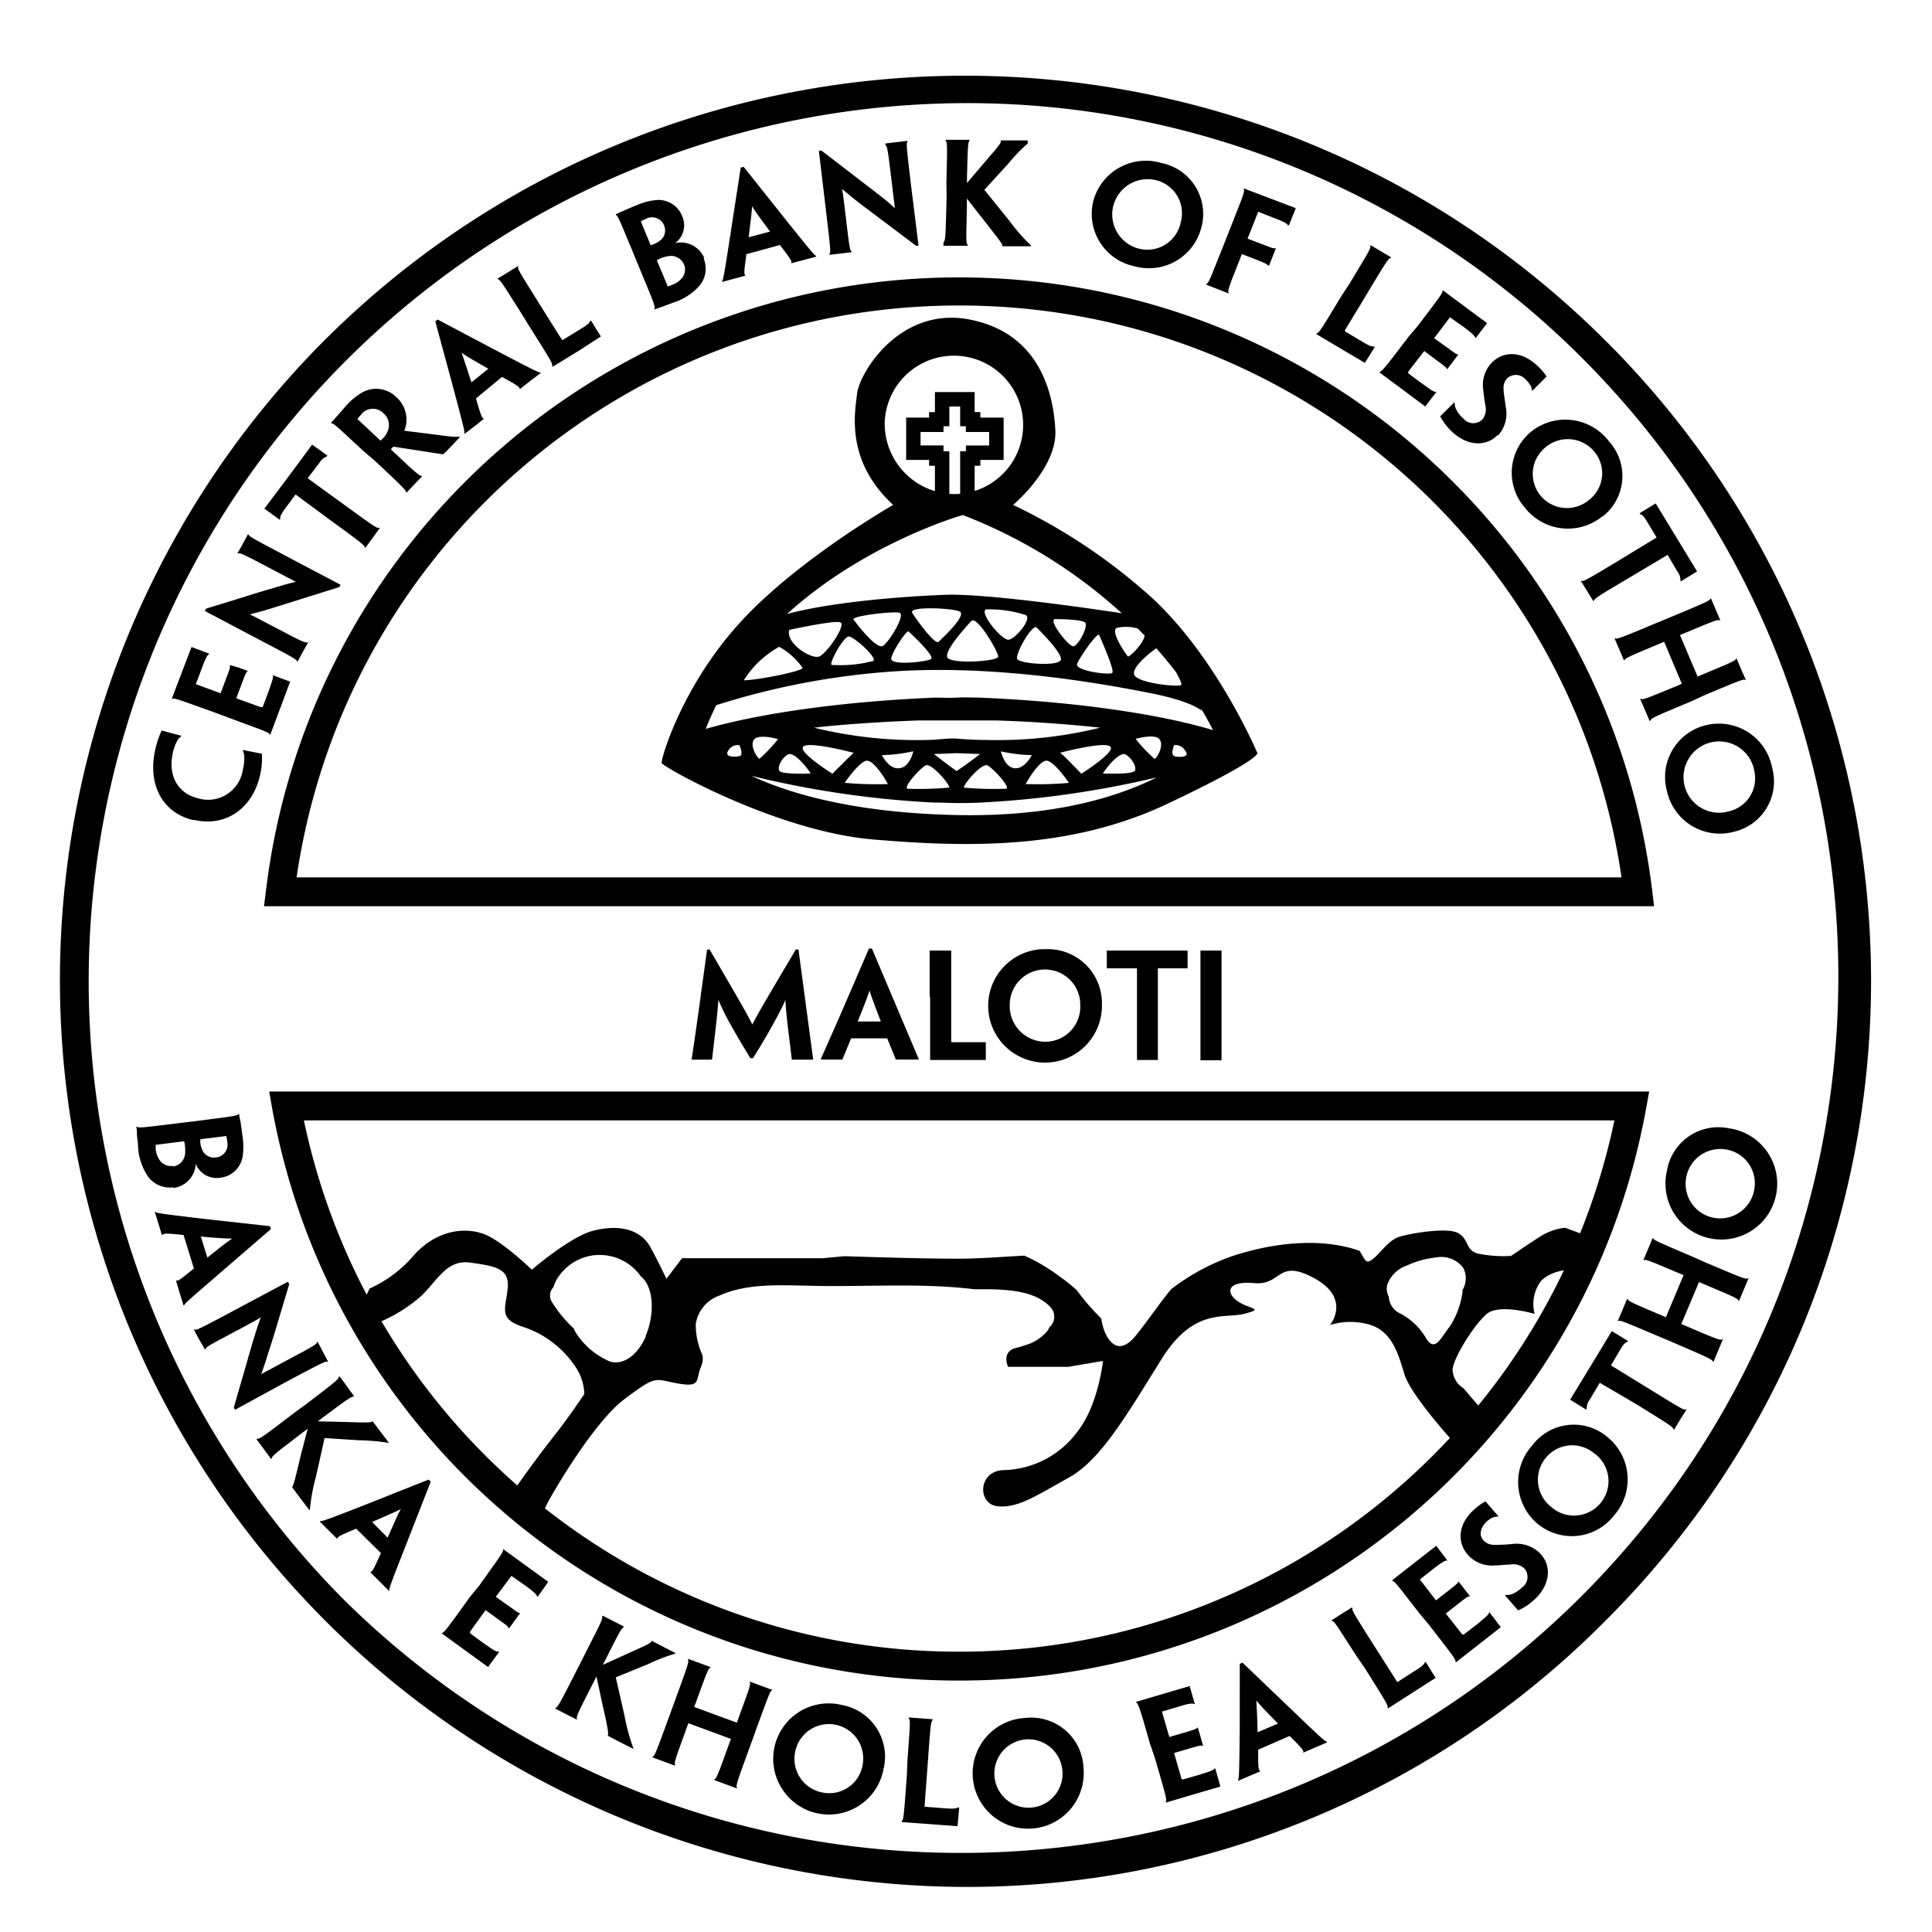 <svg xmlns="http://www.w3.org/2000/svg" width="48" height="48" viewBox="0 0 48 48" fill="currentColor"><path d="M39.914 8.488c8.78 8.793 8.76 23.029-.045 31.797A22.33 22.33 0 0 1 23.97 46.88 22.56 22.56 0 0 1 3.196 32.95 22.51 22.51 0 0 1 8.072 8.444c8.805-8.768 23.062-8.748 31.842.045M23.97 2.562A21.85 21.85 0 0 0 3.858 16.05a21.79 21.79 0 0 0 4.72 23.729c8.542 8.397 22.27 8.334 30.733-.142s8.486-22.184.05-30.688a21.6 21.6 0 0 0-15.39-6.387m2.493 40.422a1.3 1.3 0 0 1 .45.863l.004.063a1.382 1.382 0 0 1-2.268 1.196 1.377 1.377 0 0 1 .827-2.424 1.3 1.3 0 0 1 .987.302m-3.885-.314.305.022.288.022v.022l-.008.006c-.04.044-.052.198-.113 1.053l-.027.36-.052.703c0 .025 0 .032.03.032l.546.042q.081.006.162 0a.2.2 0 0 0 .094-.027h.027l-.03.346-.012.12-.647-.048-.738-.054v-.028l.007-.004c.04-.036.051-.2.119-1.118l.014-.361.05-.694c.017-.286.012-.346-.015-.37zm-1.734-.325.059.013a1.306 1.306 0 0 1 1.053 1.572l-.003.002a1.379 1.379 0 0 1-2.509.533 1.376 1.376 0 0 1 1.4-2.12m4.61.873a.85.85 0 0 0 .16 1.692.847.847 0 0 0 .777-.953.85.85 0 0 0-.938-.74m2.774-.936 1.329-.391.09.317q.016.06.038.13h-.02c-.035-.03-.182 0-.381.064l-.416.123.184.631.414-.12.14-.044c.093-.03.127-.046.138-.067h.017l.064.219.066.233h-.015c-.032-.02-.095 0-.287.054l-.419.123.175.607c0 .03.017.044.042.051l.156-.044.243-.071.142-.044c.148-.047.221-.074.246-.113h.02l.097.342.03.105-.634.186-.723.214v-.02l.005-.005c.025-.042-.02-.21-.28-1.095l-.121-.354-.137-.477c-.13-.446-.168-.529-.203-.535zm-8.476 1.261a.85.85 0 0 0 .676.991.84.84 0 0 0 1.006-.698v-.002a.852.852 0 0 0-1.682-.29m-2.66-2.33.283.103.273.1v.02c-.047 0-.096.136-.364.878l-.037.095 1.06.39.236-.65c.092-.262.106-.33.084-.351v-.02l.286.106.268.098v.02h-.008c-.043.017-.1.182-.393.982l-.126.349-.233.642c-.122.345-.137.415-.111.439v.02l-.566-.21v-.017c.052 0 .101-.135.377-.899l.039-.105-1.058-.39-.232.641c-.106.3-.12.37-.095.395v.02l-.563-.207v-.02h.008c.048-.016.104-.174.4-.98l.262-.72c.21-.578.24-.68.21-.71zm13.71.125.068-.03 1.655 1.585c.342.324.41.377.441.378v.02l-.588.253v-.02c.025-.031-.081-.137-.337-.395l-.782.341v.21c.002.216.01.308.047.314v.017l-.27.115-.279.12v-.017l.004-.005c.024-.046.029-.232.04-1.252zm-15.83-1.198.265.135.261.135v.017l-.01.004c-.042.023-.098.12-.27.457l-.241.475.664-.302.148-.066c.299-.134.396-.185.396-.217v-.017l.292.152.3.155v.017q-.346.1-.671.258l-.807.33.216.948q.075.415.22.813v.017l-.318-.162-.317-.165v-.015c.027 0 0-.196-.126-.737l-.155-.72-.275.541-.062.124c-.142.285-.165.351-.147.392v.017l-.266-.135-.27-.14v-.02l.009-.003c.059-.024.129-.161.546-.98l.478-.944c.122-.246.142-.309.128-.345zm16.243 2.112.002.072c.005.106.02.286.027.714l.507-.216-.263-.27a5 5 0 0 1-.273-.3m2.373-2.316.013.02-.002.009c-.007.057.075.186.533.91l.194.304.377.594c.012.022.022.022.042 0l.462-.297q.07-.042.133-.096a.2.2 0 0 0 .059-.076l.022-.015.246.398-.553.354-.628.403-.014-.022c.022-.047-.047-.155-.566-.983l-.202-.292-.446-.69c-.1-.148-.13-.18-.162-.182l-.012-.02.258-.165zm7.385-12.818-.076.423C39.4 35.778 32.213 41.763 23.83 41.753c-8.384.011-15.572-5.975-17.067-14.212l-.076-.423zM12.497 38.501v-.017l1.124.816-.263.373-.017-.012c0-.045-.116-.14-.283-.263l-.352-.246-.388.52.467.332c.072.05.105.069.12.07h.02l-.133.184-.142.196h-.013c0-.034-.056-.079-.219-.194l-.354-.258-.369.513c-.017.025-.024.04-.015.062l.13.098c.091.068.188.138.27.195l.058.04c.128.09.194.131.246.121l.015.013-.273.373-1.147-.833v-.015h.008c.051-.012.152-.146.689-.894l.233-.285.413-.58c.16-.228.188-.284.175-.309m23.185-.096.28.369h-.014c-.04-.014-.15.06-.296.172l-.376.295.4.52.34-.265.115-.092c.075-.062.1-.091.104-.114l.14.179.148.192h-.012c-.03 0-.074.024-.181.106l-.41.321.387.491c.02.025.032.035.056.032l.196-.149c.068-.052.136-.105.194-.153l.14-.12c.064-.055.096-.088.098-.118l.014-.015.247.326.034.045-.52.408-.595.466-.012-.017c.022-.041-.064-.152-.66-.92l-.226-.271-.458-.588c-.156-.195-.198-.234-.225-.228v-.017l.548-.43zm-3.908-6.724-.102.067a.72.72 0 0 1-.455.134l-.054-.003c-.686-.062-.713.238-.416.447.29.203.664.178.216.302l-.039.01c-.506.135-1.254-.162-2.059 1.118l-.584.937c-.57.904-1.108 1.675-1.713 2.01l-.6.338c-.473.262-.824.424-1.191.38-.507-.062-.477-.897.18-.897a2.34 2.34 0 0 0 1.82-.968c.507-.641.627-1.744.627-1.744l-.866.147h-1.493l-.013-.033c-.033-.095-.097-.368.222-.44a1.4 1.4 0 0 0 .18-.055c.225-.055.427-.178.578-.353a.4.4 0 0 0 .061-.106l.023-.02a.344.344 0 0 0 0-.479c-.357-.385-.984-.427-1.476-.442h-.414c-1.358-.167-2.755-.049-4.118-.088l-.407-.008c-.618-.01-1.255.004-1.806.253a.89.89 0 0 0-.59.715c0 .266.058.528.169.769a.5.5 0 0 1-.026.255l-.016.04c-.131.305.013.496-.517.414l-.051-.009c-.59-.103-.514-.226-1.329.388s-1.901 2.54-1.93 2.616l-.046.099a16.6 16.6 0 0 0 10.291 3.561c4.76 0 9.127-2.015 12.192-5.31l-.137-.157c-.278-.323-.876-1.046-.99-1.42l-.066-.214-.034-.107c-.132-.392-.313-.767-.737-.908a1.7 1.7 0 0 0-1.013 0l.013-.018c.078-.109.432-.687-.402-1.143-.504-.276-.699-.197-.882-.078m5.133 5.62.204.236.113.13-.015.014a.3.3 0 0 0-.135.027.6.6 0 0 0-.143.1c-.154.148-.194.337-.07.467.07.071.167.11.267.106l.136-.001q.123-.002.3-.019a.83.83 0 0 1 .713.246l-.002.002c.275.295.246.754-.138 1.118a1.4 1.4 0 0 1-.42.282l-.246-.282-.077-.086.015-.015a.4.4 0 0 0 .16-.022.8.8 0 0 0 .246-.164.32.32 0 0 0 .059-.47.4.4 0 0 0-.357-.098c-.133 0-.246.02-.372.02a.8.8 0 0 1-.661-.246c-.263-.28-.298-.737.125-1.127q.136-.129.298-.219m-26.257-.54.051.054-.853 2.177c-.156.404-.181.488-.172.517l-.015.015-.212-.214-.246-.245.015-.015c.037 0 .096-.128.246-.464l-.615-.605-.188.079c-.202.086-.285.13-.277.167H8.37l-.423-.422.015-.015c.013.004.036.001.091-.016l.058-.019.16-.057.414-.159.453-.177zm-.691.732-.098.048c-.1.048-.27.124-.618.273l.388.389.2-.45c.065-.143.099-.209.128-.26m29.981-1.786.002.002a1.353 1.353 0 0 1 .204 1.888l-.044.053a1.33 1.33 0 0 1-1.899.211 1.355 1.355 0 0 1-.135-1.948 1.29 1.29 0 0 1 1.872-.206m-.943.204a.856.856 0 0 0-.495 1.498l.04.035a.857.857 0 0 0 1.41-.514.85.85 0 0 0-.324-.808l-.005.002a.84.84 0 0 0-.626-.213M8.438 34.195l.18.246.177.245-.015.013h-.012c-.053.01-.164.084-.57.387l-.156.116-.145.11.738.018.283.01h.147c.124 0 .173-.01.18-.027h.015l.197.263.206.27h-.017a5 5 0 0 0-.713-.062l-.869-.056-.214.958q-.113.407-.152.828h-.015l-.216-.285-.214-.285c.03 0 .076-.18.201-.712l.19-.735-.192.145-.429.33c-.224.175-.269.222-.272.264l-.015.013-.18-.246-.184-.246.02-.014.01.001c.06.005.182-.088.912-.645l.29-.211.459-.352.174-.137c.146-.118.179-.157.182-.189zm2.027-1.997c-.294.258-.626.47-.984.627l-.003.002a16.6 16.6 0 0 0 3.374 4.078l.08-.112c.19-.268.493-.68.724-.978l.1-.129.105-.133.102-.135.127-.172c.235-.324.427-.611.427-.611a1.26 1.26 0 0 0-.202-.649 2.5 2.5 0 0 0-1.264-1.002l-.08-.027c-.602-.199-.4-.469-.356-.96s-.317-.538-.92-.627c-.602-.088-.826.447-1.23.828m29.58.872.402.246-.013.02c-.056.017-.108.076-.164.169l-.246.418 1.427.877c.345.21.418.243.437.213h.017l-.155.246-.16.263-.017-.013v-.008c-.013-.054-.153-.14-.934-.623l-.893-.523-.246.415a.34.34 0 0 0-.077.226l-.014.025-.399-.246.426-.7.177-.29zM7.153 31.844l.032.062-.361 1.206q-.075.245-.131.413l-.08.255a8 8 0 0 1-.124.361l.086-.048c.105-.057.216-.113.423-.227l.468-.25c.347-.188.414-.235.41-.273h.02l.135.26.123.231h-.017c-.037-.027-.163.04-.96.462l-1.338.73-.03-.057.458-1.587.075-.245c.037-.12.078-.242.137-.406l-.103.06c-.08.046-.175.096-.34.186l-.623.332c-.257.14-.308.178-.307.213h-.017l-.15-.258-.123-.233h.017l.007.004c.045.018.2-.064 1.009-.495zm31.702-.284-.013.002c-.183.033-.409.106-.559.268a.95.95 0 0 0-.155.813l-.078-.021c-.222-.057-.855-.192-1.11.02-.313.261-.827 1.089-.851 1.379.004.192.106.37.27.469l.284.332.084.097a16.5 16.5 0 0 0 2.128-3.36m-24.066-.376c-.36.033-.688.221-.899.516a.9.9 0 0 0-.14.28.3.3 0 0 0-.032.378q.226.362.539.65a.6.6 0 0 0 .066.129c.17.257.4.467.67.613l.068.035c.313.18.738-.022.984-.58l-.007-.005c.229-.523.216-1.223-.116-1.488a1.25 1.25 0 0 0-1.133-.527m26.269-.42h.017l.001.007c.016.044.178.11.96.445l.33.147.662.279c.305.125.37.141.394.117h.02l-.234.557h-.02c0-.036-.062-.073-.352-.199l-.625-.265-.44 1.044.106.044.519.22c.292.12.365.14.391.114h.017l-.113.273-.118.282h-.02c0-.02-.021-.043-.108-.087l-.08-.04c-.147-.068-.4-.177-.832-.364l-.956-.403c-.286-.118-.35-.136-.365-.113h-.02l.118-.277.113-.27h.017c0 .048.13.103.854.41l.096.039.438-1.044-.638-.268c-.255-.105-.32-.123-.344-.103h-.017l.118-.282zm-.947-2.928H7.55c.324 1.54.855 2.992 1.56 4.33l.074-.154a3.1 3.1 0 0 0 1.104-.833c.598-.656 1.314-.688 1.761-.509.448.18 1.164.875 1.164.875l.11-.091c.266-.218.963-.762 1.413-.877.565-.145 1.16-.084 1.431.422l.091.172c.207.395.298.602.298.602l.389-.513h3.493l.543-.05c.972.03 1.941.062 2.913.062.504-.005 1.028-.049 1.555-.076q.462.206.865.51c.148.097.293.222.433.342q.278.38.615.71l.006.044c.055.36.348 1.01.858.371.352-.437.612-.84.876-1.147a5.4 5.4 0 0 1 1.476-.805c.983-.334 2.213-.494 3.197-.145.116.16.138.324.273.245.21-.118.421-.503.719-.594.297-.091 1.193-.24 1.46-.091.27.15.18.418.478.506q.414.086.837.061l.36-.244c.112-.075.238-.158.355-.232.189-.123.404-.2.628-.224l.372.138q.545-1.346.853-2.805m-4.423 3.404a2.3 2.3 0 0 0-.738.204.78.78 0 0 0-.477.457.4.4 0 0 0 .032.312c.007.16.094.308.23.393.293.14.536.364.697.644.224.356.357 0 .603-.315.164-.261.268-.556.305-.862l-.008-.015a.57.57 0 0 0 .025-.555.68.68 0 0 0-.67-.263m-31.84-1.13h.02l.008.007c.047.026.244.054 1.221.168l1.614.179.022.071-1.838 1.588c-.117.102-.191.17-.238.214l-.03.03c-.033.033-.044.05-.046.062h-.02l-.089-.285-.098-.331h.017c.03.027.148-.07.428-.298l-.256-.832-.201-.02c-.219-.02-.312-.02-.32.02h-.017zm1.143.61.163.525.295-.234a4 4 0 0 1 .325-.24h-.073a9 9 0 0 1-.71-.052m37.986-2.683h.003a1.389 1.389 0 0 1 .57 2.52 1.39 1.39 0 0 1-1.565-.003 1.39 1.39 0 0 1-.57-1.456 1.294 1.294 0 0 1 1.562-1.06m-1.082 1.217a.857.857 0 0 0 1.688.316.85.85 0 0 0-.701-1.012.86.86 0 0 0-.987.696M5.941 27.678c0 .06.03.153.04.226l.049.357a1.7 1.7 0 0 1 0 .461.634.634 0 0 1-.568.54.56.56 0 0 1-.6-.348.63.63 0 0 1-.551.6l-.008-.015a.67.67 0 0 1-.627-.27 1.47 1.47 0 0 1-.246-.737c0-.099-.017-.18-.027-.285v-.058a1 1 0 0 0-.017-.159h.02l.003.006c.021.022.101.02.402-.015l1.073-.13.61-.079c.348-.046.412-.062.428-.094zm-1.365.676-.684.086H3.87a1 1 0 0 0 0 .128q.016.121.079.228c.068.12.202.189.34.172l.014.012a.35.35 0 0 0 .293-.292 1 1 0 0 0 .005-.158l-.005-.053c0-.032-.015-.091-.02-.123m1.046-.13-.645.08v.092q.011.09.05.177a.315.315 0 0 0 .331.184h.01a.32.32 0 0 0 .276-.398c0-.044-.015-.103-.022-.135m21.36-4.251c.246.244.387.574.395.919v.07a1.413 1.413 0 0 1-2.41 1.026 1.408 1.408 0 0 1 .968-2.407h.06c.369-.01.725.132.987.392m3.367-.357v2.726h-.524v-2.726zm-7.252 0h.536v2.255c0 .017 0 .022.015.022h.844v.442h-1.383v-1.57h-.012zm6.408 0v.442h-.738v2.277h-.519v-2.277h-.75v-.442zm-11.938-.025h.064l.647 1.113.227.398c.055.1.093.169.123.227l.063.124.082-.156c.11-.202.324-.568.998-1.706h.067l.366 2.736h-.531l-.004-.038-.097-.787-.025-.233a9 9 0 0 1-.028-.32l-.006-.105-.035.078c-.052.115-.1.208-.148.3l-.164.298c-.106.191-.26.455-.458.77h-.066l-.214-.355a23 23 0 0 1-.276-.478l-.022-.038a6 6 0 0 1-.283-.58c-.011.173-.026.344-.046.525l-.111.963h-.507l.022-.151c.023-.154.068-.458.153-1.062zm4.022-.024h.074l1.168 2.758h-.578c0-.022-.071-.18-.211-.528h-.896l-.19.459-.026.069h-.539l.001-.007c.012-.04.11-.243.53-1.206zm4.374.52a.875.875 0 0 0-.875.828l-.001.047a.886.886 0 0 0 .886.92.87.87 0 0 0 .867-.87l-.002-.053v-.044a.875.875 0 0 0-.875-.828m-4.362.521-.022.072-.045.128c-.043.116-.11.289-.225.571h.575l-.149-.392c-.079-.214-.109-.305-.134-.379m2.227-17.716c8.767 0 16.156 6.533 17.219 15.223l.047.4H6.559l.05-.4C7.67 13.425 15.06 6.892 23.827 6.892m.002.698c-8.258 0-15.266 6.049-16.46 14.208h32.917c-1.191-8.16-8.2-14.21-16.457-14.208m.266.35c1.724.336 2.078 1.812 2.125 2.75.047.939-1.05 1.855-1.05 1.855a14.3 14.3 0 0 1 3.468 2.324c1.614 1.503 2.598 3.834 2.598 3.834l.002.002.001.005v.008l-.003.005c-.027.066-.284.323-2.217 1.24-2.4 1.14-4.924 1.096-7.32.894-2.396-.201-5.237-1.808-5.26-1.899s.49-1.881 1.924-3.466c1.434-1.584 3.828-2.947 3.828-2.947-1.164-1.074-.965-2.233-.896-2.771.07-.538 1.075-2.171 2.8-1.835m19.342 10.256c.308.2.521.516.59.875a1.283 1.283 0 0 1-.984 1.602h.008a1.345 1.345 0 0 1-1.624-.967l-.015-.062a1.325 1.325 0 0 1 .984-1.629 1.35 1.35 0 0 1 1.041.181m-39.42-.046.162.045.318.083v.022a.3.3 0 0 0-.101.12 1 1 0 0 0-.099.273c-.133.572.116 1.027.642 1.147a.87.87 0 0 0 1.09-.697q.042-.159.04-.322a.36.36 0 0 0-.035-.167v-.02l.472.093a1.8 1.8 0 0 1-.051.558c-.185.779-.824 1.272-1.636 1.086l-.01.007c-.76-.174-1.156-.872-.947-1.773a2.2 2.2 0 0 1 .155-.454m14.646 1.124.005.002c.937.435 2.478.893 4.885.968l.15.004c2.41.06 4.021-.426 5.035-.934a24 24 0 0 1-4.35.624c-.207.013-.411.013-.606.013-.194 0-.396-.013-.605-.013a24 24 0 0 1-4.236-.597zm23.31-.452a.883.883 0 0 0 .945 1.345l.002-.003a.84.84 0 0 0 .675-.96l-.01-.052a.885.885 0 0 0-1.613-.33m-18.028.746q.415.037.832.033l.225-.004c.106-.042-.34-.523-.47-.582-.13-.06-.56.42-.587.553M23 19.015c-.13.061-.566.54-.453.582h.018q.512.016 1.023-.03c-.027-.132-.458-.614-.588-.552m-1.468-.115-.023.004c-.201.067-.524.546-.524.546h.008q.533.048 1.067.03l-.054-.094c-.095-.158-.299-.464-.45-.485zm3.95.58h.017q.53.018 1.058-.03l-.041-.06c-.094-.13-.327-.434-.483-.486-.2-.066-.551.575-.551.575m-5.518-.937c-.174.123.714.68.714.68h.002l.375-.372c.08-.077.143-.138.157-.146l-.17-.042c-.31-.075-.947-.212-1.078-.12m6.367.162h.007c.054.022.527.519.527.519l.101-.066c.228-.151.751-.518.612-.615-.177-.123-1.247.162-1.247.162m1.072.514.18.003c.208.002.529-.004.583-.055h.017c.079-.076-.044-.312-.21-.417-.164-.106-.548.41-.57.469m-7.835-.47c-.167.104-.273.342-.191.418h.007c.081.076.762.052.755.052-.024-.06-.403-.573-.57-.47m4.197-.036-.58.022h.017l.172.133c.119.09.276.209.391.29.06-.04.129-.086.197-.135l.134-.097c.14-.103.252-.191.252-.191zm-1.075-.047q-.386.087-.782.096l.015.027c.045.078.19.3.378.3h.008c.231.004.34-.256.381-.423m2.291.027-.118-.025.008.027c.052.166.154.398.37.394.229-.005.394-.327.394-.327a4 4 0 0 1-.654-.07m-6.251-.312c-.111.157.088.455.135.47h.007q.25-.224.458-.487l-.04-.01c-.119-.03-.469-.103-.56.027m9.483-.022q.21.267.464.491h.018c.044-.014.226-.314.118-.474s-.6-.017-.6-.017m.99.153-.034.002-.017.054c-.022.067-.045.163 0 .203l.037.023c.101.022.391.032.256-.14a.28.28 0 0 0-.21-.14zm-11.113.142c-.108.172.194.162.283.128l.005.012c.088-.05.017-.226-.012-.28a.28.28 0 0 0-.276.14m6.679-.752h-1.976l-.32.013c-.866.037-1.537.094-1.913.13l-.337.036c.93.229 1.888.331 2.846.305.248-.005.49-.05.708-.032.22.017.465.032.711.032.958.026 1.916-.076 2.846-.305l-.213-.023a35 35 0 0 0-2.352-.156M4.758 16.075l.436.162v.02c-.04 0-.097.126-.162.298l-.166.443.615.226.19-.507c.04-.109.049-.147.04-.178v-.017l.21.061.23.084v.014c-.03.012-.055.067-.113.22l-.168.448.59.214c.03 0 .047.015.067 0l.088-.23c.04-.107.078-.213.106-.295l.035-.104c.026-.08.035-.124.02-.142v-.017l.432.16-.228.613-.264.703H6.7c0-.03-.053-.06-.316-.16l-.73-.27-.356-.133-.702-.251c-.236-.082-.293-.092-.309-.073h-.02l.246-.648zm17.525.601c-1.525.097-3.032.38-4.487.844a7 7 0 0 0-.262.589c1.35-.388 3.376-.679 5.693-.777.139 0 .277.007.416.005l.14-.005c.187-.012.374 0 .559 0l.354.017c2.228.114 4.16.407 5.44.79l-.049-.097a8 8 0 0 0-.253-.448l.02.065-.026-.022c-.084-.063-.376-.238-1.187-.405l-.324-.063c-1.195-.229-3.646-.641-6.034-.493m20.208-1.803h.02l.23.54h-.019l-.007-.004c-.045-.02-.202.045-.883.33l-.094.038.438 1.032.673-.283c.225-.098.277-.13.279-.16h.02l.118.281.11.246h-.02c-.034-.03-.162.024-.995.373l-.335.155-.626.263c-.335.144-.397.184-.397.228h-.018l-.113-.265-.123-.285h.02l.008.005c.047.022.202-.044.905-.334l.103-.045-.44-1.044-.625.264c-.29.125-.357.162-.357.196h-.017l-.116-.27-.118-.278h.017l.007.005c.046.023.206-.044 1.054-.398l.471-.195c.714-.3.83-.35.83-.395m-13.764 1.233-.042.03c-.15.111-.548.428-.508.612h-.005c.051.226 1.102.326 1.173.272.028-.02-.036-.162-.133-.328a11 11 0 0 0-.485-.586m-9.37-.036c-.358.199-.66.485-.877.832.396-.01 1.449-.228 1.46-.307a1.7 1.7 0 0 0-.582-.525m7.403.422c-.072.172.812.29.878.224h-.005c.069-.064-.327-.936-.322-.936-.042-.093-.48.54-.551.712m-5.668-.678c-.135-.014-.51.686-.43.705a3.2 3.2 0 0 0 1.033-.098c.103-.084-.468-.592-.603-.607m4.177.553h-.002c.044.125 1.052.199 1.09.022.029-.14-.37-.563-.539-.734l-.072-.072c-.135-.036-.519.661-.477.784m-3.127-.01c-.032.187.854.089.984.02h-.002c.133-.067-.558-.69-.549-.69-.046-.042-.4.483-.433.67m1.99-.928-.079.086c-.21.233-.564.652-.521.81l.007.02-.002-.008c.096.165 1.257.099 1.262-.024s-.534-1.032-.666-.884m-17.957-2.15c0 .044.123.108.92.53l1.365.72-.032.057-1.691.53c-.16.05-.308.091-.532.148l.108.053c.082.041.177.091.342.178l.592.31c.29.149.357.172.392.152h.017l-.138.245-.123.231H7.38l-.001-.007c-.009-.03-.075-.076-.344-.22L5.09 15.18l.032-.06.61-.186c.46-.143.772-.243.997-.305l.254-.076c.114-.034.232-.066.368-.098l-1.02-.535c-.316-.163-.388-.19-.417-.168h-.017l.138-.245.123-.229zm13.431 2.37c-.086.345.546.728.738.664.19-.064.687-.791.532-.85s-1.27.187-1.27.187m8.145-.053c-.192.068.231.675.27.712h-.004c.042.028.395-.323.42-.519l-.17-.173.052.016a1.06 1.06 0 0 0-.568-.036m-6.548-.204.105.135c.173.216.507.605.633.516h-.003c.17-.118.556-.77.411-.818-.145-.05-1.218.08-1.146.167m5.027-.012h-.034c-.135.063.335.655.458.675h.013c.129-.021.375-.502.292-.587-.075-.077-.592-.087-.73-.088m-3.568-.158.027.044c.118.176.54.762.632.678h-.003l.16-.154c.207-.208.51-.54.357-.602-.207-.084-1.264-.13-1.173.034m2.06-.08-.112-.004h-.113c-.18.082.393.772.56.755s.593-.523.426-.614a3 3 0 0 0-.762-.138m-.801-2.347-.157.049c-.565.183-2.55.902-4.212 2.411 1.048-.282 2.668-.422 3.78-.471l.149-.006c1.07-.041 3.96.392 4.39.458a12.6 12.6 0 0 0-3.95-2.44m16.814-.044.4-.245 1.029 1.69-.401.245-.013-.02a.35.35 0 0 0-.073-.22l-.246-.416-.886.528-.55.327c-.345.209-.408.26-.392.292h-.017l-.313-.503h.018l.008.003c.055.013.197-.071.976-.541l.883-.538-.246-.41c-.057-.096-.111-.157-.165-.17zm-32.98-1.707.38.275-.014.02a.35.35 0 0 0-.18.152l-.297.39 1.375.997c.309.22.376.257.398.23l.018.012-.178.245-.18.246-.016-.012-.001-.009c-.011-.052-.14-.15-.882-.689l-.834-.617-.288.389c-.064.09-.103.162-.091.216l-.017.022-.38-.275.493-.654.201-.27zm31.306-.608c.365.047.695.238.916.532a1.276 1.276 0 0 1-.158 1.862l-.002-.008a1.357 1.357 0 0 1-1.89-.159l-.041-.05a1.32 1.32 0 0 1 .155-1.89 1.36 1.36 0 0 1 1.02-.287m-.676.687a.847.847 0 1 0 1.088 1.301.835.835 0 0 0 .142-1.198.856.856 0 0 0-1.23-.103M23.855 10.1h-.269v.489h-.145v.144h-.57v.334h.57v.145h.145v1.058l.104.006q.082 0 .165-.007v-1.057h.142v-.144h.578v-.335h-.578v-.144h-.142zm-14.04-.262.035.033a.74.74 0 0 1 .195.83l1.033.13q.127.02.256.021h.1l-.199.21-.15.155a.3.3 0 0 1-.083.07l-1.23-.19-.062.066.39.366c.272.251.342.302.373.29l.014.015-.191.199-.195.206-.015-.015-.001-.01c-.016-.05-.141-.178-.793-.785l-.258-.219-.518-.48c-.204-.187-.253-.22-.277-.208l-.015-.015.163-.184.185-.212.029-.033q.172-.192.393-.325a.71.71 0 0 1 .822.085m12.165.635a1.75 1.75 0 0 0 1.247 1.729v-.631h-.145v-.145h-.57v-1.051h.57v-.135h.145v-.499h.987v.496h.142v.138h.483l.095.002v1.05l-.578-.001v.145h-.142v.627a1.72 1.72 0 0 0-.455-3.36 1.72 1.72 0 0 0-1.779 1.635m16.199-1.4q.14.124.246.28l-.35.351h-.014a.3.3 0 0 0-.04-.132.6.6 0 0 0-.11-.135.32.32 0 0 0-.468-.037.35.35 0 0 0-.09.233l.002.037c0 .108.032.246.051.43a.8.8 0 0 1-.192.722V10.8c-.275.295-.738.295-1.124-.06a1.5 1.5 0 0 1-.31-.397l.347-.344.015.015a.3.3 0 0 0 .034.155.7.7 0 0 0 .18.228.32.32 0 0 0 .47.027.4.4 0 0 0 .074-.361l-.028-.187a4 4 0 0 1-.02-.18.8.8 0 0 1 .195-.67c.26-.28.706-.344 1.132.047M9.237 10.157a.36.36 0 0 0-.27.15 1 1 0 0 0-.088.103l.575.538a1 1 0 0 0 .072-.069.53.53 0 0 0 .127-.23.38.38 0 0 0-.099-.355l-.028-.026a.36.36 0 0 0-.289-.111m1.578-2.171.059-.047 1.444.764c.324.17.552.29.714.372l.179.091c.156.077.2.092.22.087v.017l-.245.185-.268.211-.013-.015c.015-.037-.115-.11-.432-.287l-.647.535.068.234c.055.18.086.258.114.258l.012.014-.229.185-.246.186-.012-.017.003-.01c.003-.026-.007-.085-.047-.247l-.119-.46-.13-.487zm25.022-.781.558.415.551.408-.129.17-.151.196h-.015c0-.045-.113-.143-.28-.266l-.347-.245-.394.52.345.246.092.069c.088.063.127.086.148.088h.018l-.135.18-.148.191c0-.034-.057-.078-.216-.196l-.35-.26-.379.49c-.017.025-.024.04-.017.062.1.077.224.17.334.249l.121.087c.128.091.19.136.231.123h.018l-.083.107c-.075.097-.13.169-.198.26l-.529-.394-.607-.45V9.24l.008-.001c.05-.011.155-.137.708-.867l.24-.284.404-.534c.184-.248.217-.307.202-.334zm-24.37 1.557.026.072c.037.104.094.28.22.665l.42-.337-.288-.165a5 5 0 0 1-.379-.235m1.409-2.154v.02c-.007.017-.004.04.02.092l.014.028.053.094c.076.13.21.34.434.7l.19.304.371.59c.015.019.022.021.042 0l.468-.288q.07-.042.135-.093a.2.2 0 0 0 .059-.077l.022-.014.153.249.093.146-.563.364-.635.388-.015-.022.003-.008c.014-.05-.073-.189-.559-.96l-.194-.315-.333-.527c-.183-.285-.225-.336-.265-.34v-.02l.261-.159zm21.18-.516.26.155.247.147-.013.02h-.01c-.054.014-.134.153-.573.877l-.184.307-.362.597c-.012.02 0 .03 0 .041l.47.278q.07.043.145.076a.2.2 0 0 0 .096.017l.025.015-.246.393-.566-.334-.64-.38.013-.023c.02 0 .042-.016.09-.085l.044-.063.047-.073c.088-.138.221-.36.434-.71l.204-.312.36-.6c.139-.235.16-.29.147-.323zm-17.12-.755.016.04a.55.55 0 0 1-.177.663c.3-.068.604.089.723.371l-.015.01a.66.66 0 0 1-.096.668c-.175.2-.402.349-.656.428l-.266.1-.207.072V7.67l.005-.005c.026-.04-.041-.2-.388-1.036l-.138-.337-.269-.646c-.107-.25-.137-.298-.167-.304v-.017l.12-.057.046-.02.33-.142.043-.017q.213-.09.443-.116a.63.63 0 0 1 .652.363m13.969-.655.647.246.644.245-.172.425h-.03c0-.038-.103-.088-.253-.148l-.48-.188-.263.668.399.152.132.051c.088.033.124.042.15.035h.023l-.081.204-.089.226h-.025c-.022-.034-.069-.057-.246-.128l-.406-.157-.044.115-.163.413c-.125.321-.144.394-.122.428v.022l-.27-.106-.281-.11V7.05c.03 0 .058-.043.146-.257l.304-.76.388-.987c.096-.252.107-.305.092-.335zM16.635 6.36a1 1 0 0 0-.207.051l-.11.052.263.631c0 .017 0 .02.017.02q.06-.018.118-.042a.55.55 0 0 0 .202-.135.34.34 0 0 0 .076-.369l-.003-.002a.35.35 0 0 0-.356-.206m1.768-2.196.072-.02 1.109 1.393c.24.298.394.49.495.611l.051.062c.042.05.071.082.093.105l.014.014q.029.027.04.028v.02l-.619.164v-.02c.027-.026-.062-.147-.28-.434l-.834.228-.032.243c-.023.187-.025.267.002.276v.017l-.285.076-.29.079v-.02l.004-.005c.028-.038.06-.22.214-1.223zm10.443-.116a1.29 1.29 0 0 1 1.008 1.58l-.002.005a1.344 1.344 0 0 1-1.668.982 1.33 1.33 0 0 1-1.026-1.601 1.35 1.35 0 0 1 1.688-.966M22.548 3.5v.02l-.006.005c-.03.037-.01.207.088 1.046l.191 1.533h-.064l-1.167-.879-.139-.103c-.182-.138-.312-.246-.529-.425l.019.117c.013.09.026.194.048.374l.079.658c.04.32.058.386.088.396v.024l-.29.035-.261.03v-.02l.006-.005c.029-.033.016-.18-.07-.905l-.197-1.657h.07l1.328 1.022.14.109c.115.09.227.182.351.298l-.03-.243-.038-.324-.064-.523c-.048-.386-.067-.464-.104-.477v-.042l.29-.034zm5.11 1.62a.877.877 0 0 0 .647 1.06.845.845 0 0 0 1.03-.658.844.844 0 0 0-.615-1.046.88.88 0 0 0-1.061.644m-3.57-1.647v.02c-.042.035-.044.172-.064.875v.179l.47-.553.192-.223c.145-.172.19-.24.177-.268v-.015h.67v.076a4 4 0 0 0-.493.514l-.585.638.612.757q.246.337.546.626v.02H24.9v-.017c.02-.018-.076-.147-.355-.501l-.523-.668v.245l-.012.496c-.006.315.002.383.034.413v.02h-.603V6.02l.008-.007c.042-.044.045-.195.069-1.106l-.005-.361.014-.627c.005-.324-.003-.395-.032-.422v-.025zm-8.046 1.968-.123.057.246.596.086-.032a.6.6 0 0 0 .157-.093.31.31 0 0 0 .091-.363v-.003a.32.32 0 0 0-.457-.162m2.64-.32-.002.056c-.006.104-.027.278-.08.718l.53-.142-.245-.334a5 5 0 0 1-.204-.297"/></svg>